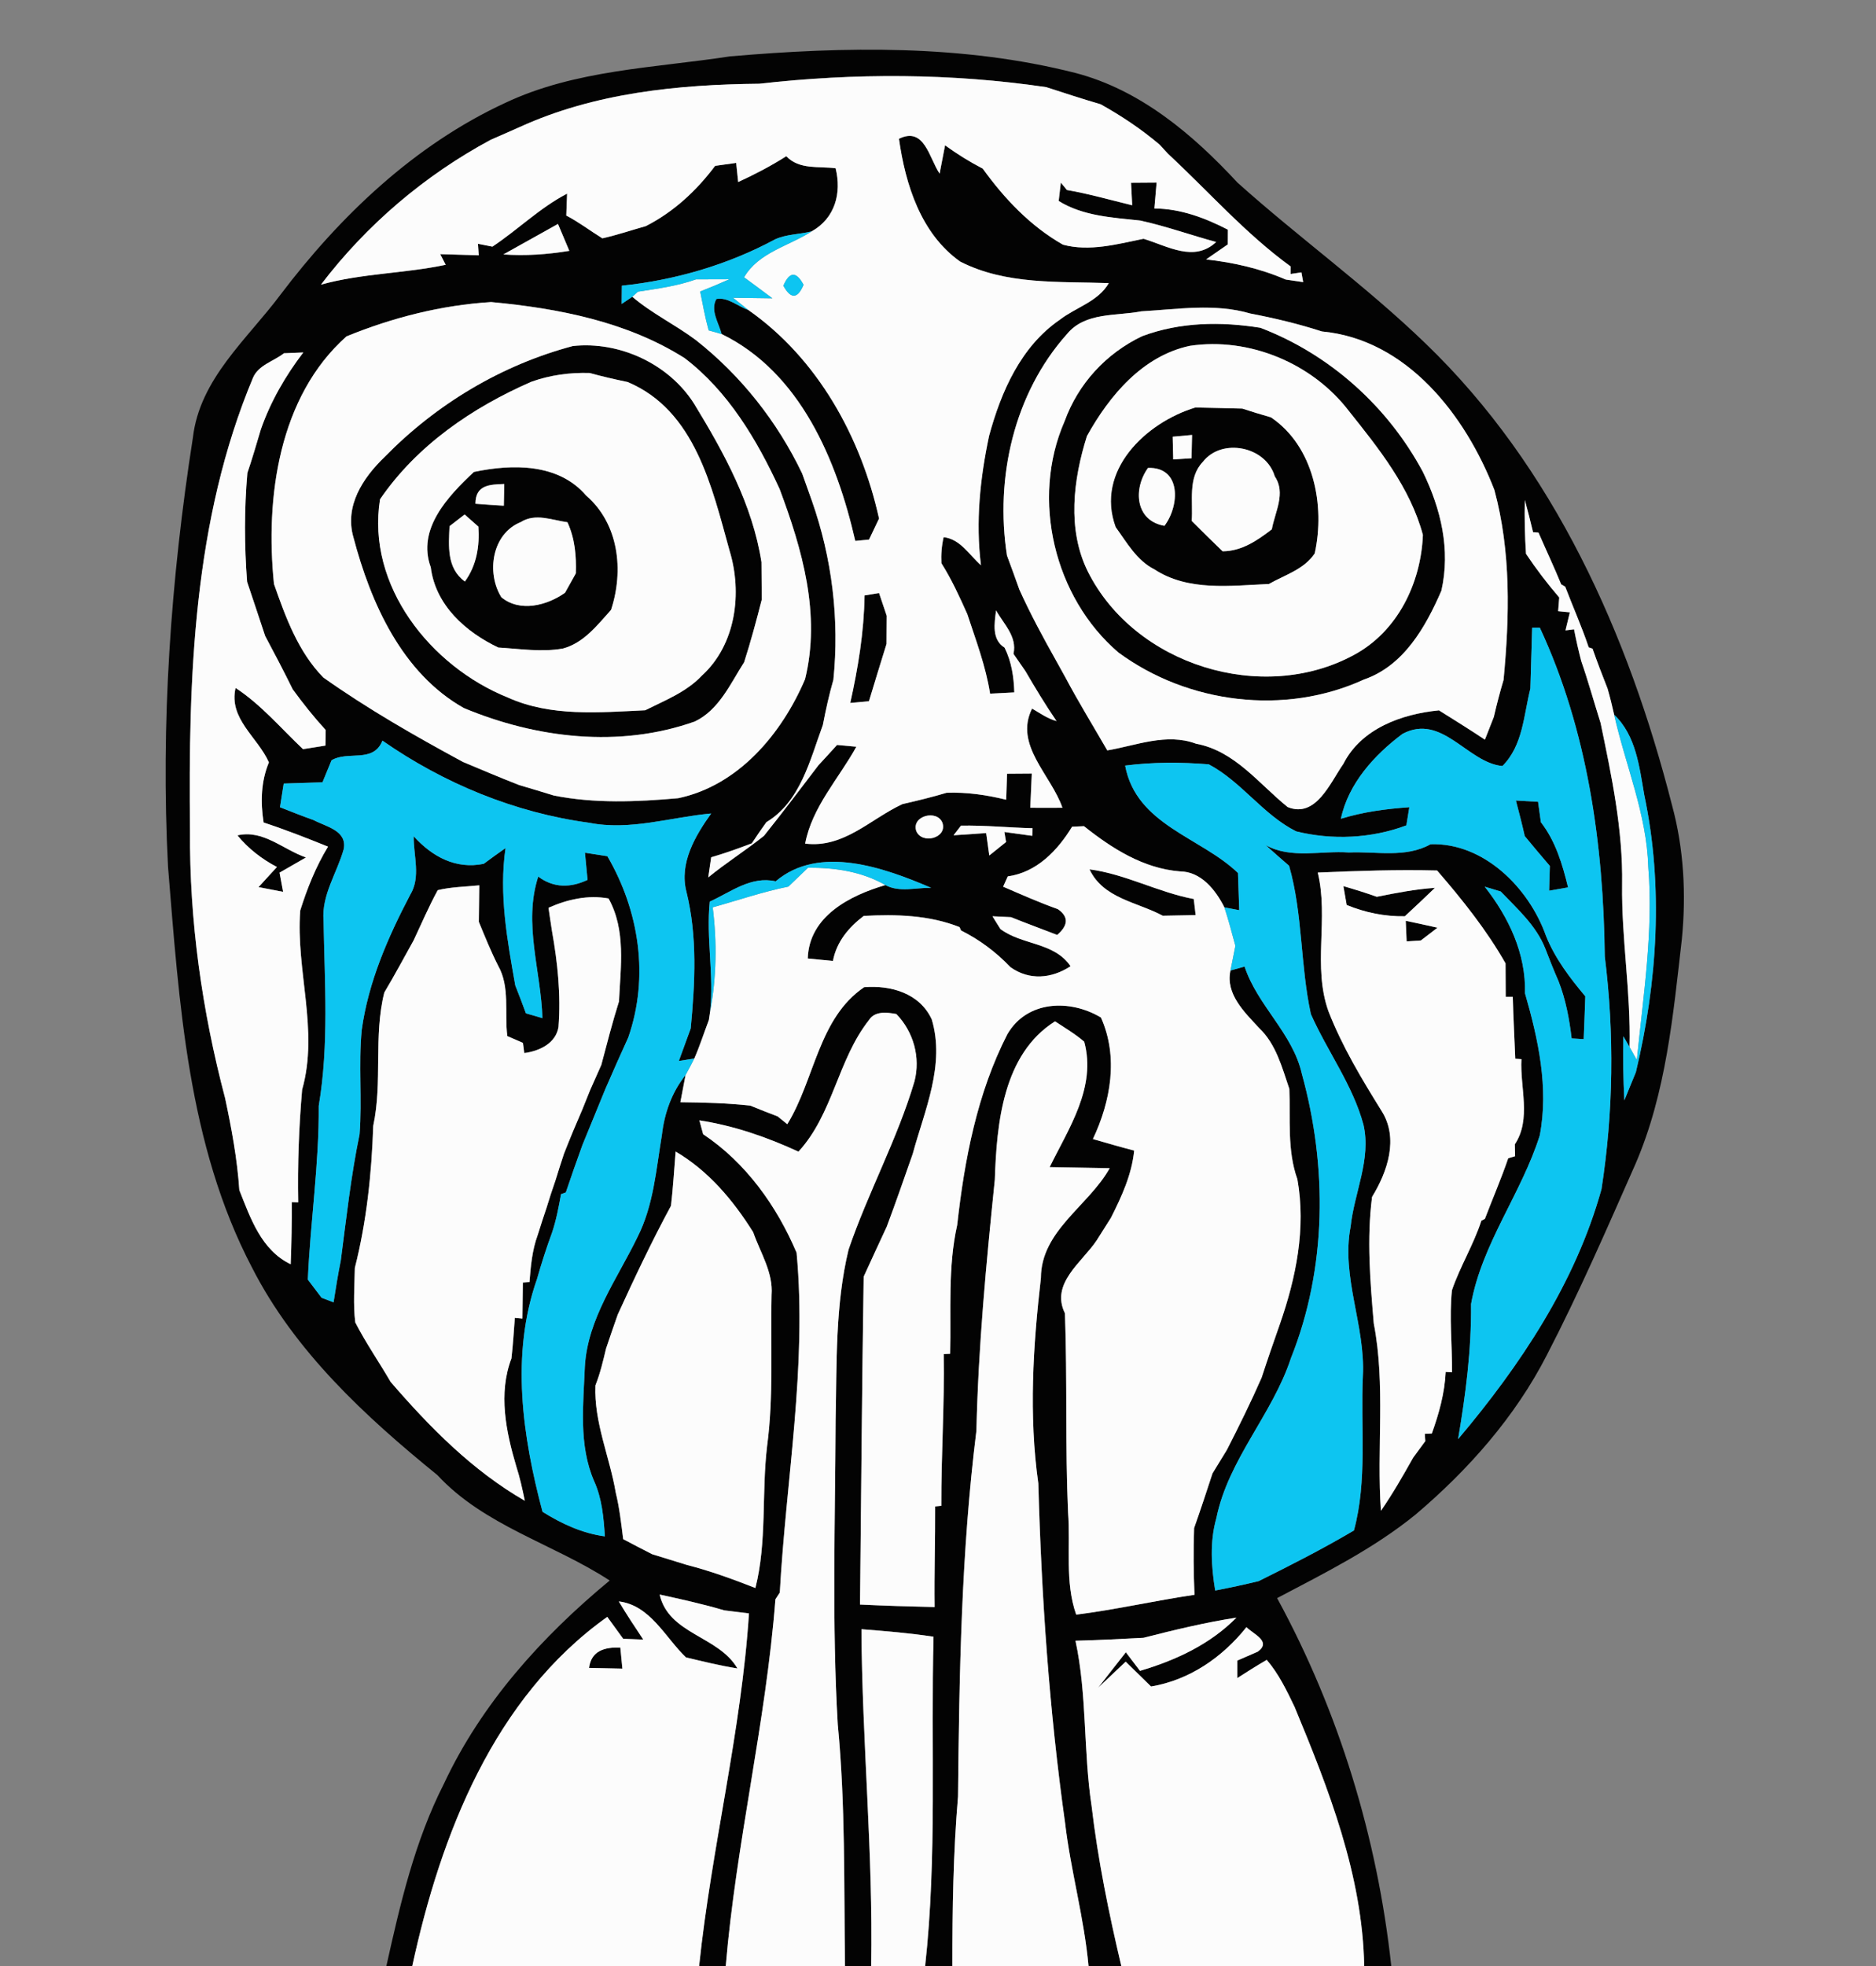 <?xml version="1.0" encoding="UTF-8" ?>
<!DOCTYPE svg PUBLIC "-//W3C//DTD SVG 1.1//EN" "http://www.w3.org/Graphics/SVG/1.1/DTD/svg11.dtd">
<svg width="210pt" height="220pt" viewBox="0 0 210 220" version="1.1" xmlns="http://www.w3.org/2000/svg">
<rect x="0" y="0" width="210" height="220" fill="#808080" stroke="none"/>
<g id="#030303fe">
<path fill="#030303" opacity="1.00" d=" M 81.71 6.31 C 94.56 5.20 107.78 4.96 120.37 8.16 C 127.64 10.05 133.53 15.04 138.52 20.43 C 145.40 26.60 152.94 32.02 159.59 38.45 C 173.94 52.26 182.30 71.03 187.16 90.08 C 188.49 94.95 188.76 100.05 188.27 105.07 C 187.29 113.59 186.51 122.30 183.07 130.26 C 179.90 137.44 176.77 144.65 173.16 151.62 C 169.61 158.55 164.37 164.47 158.46 169.48 C 153.75 173.31 148.29 176.02 142.96 178.83 C 149.88 191.53 154.18 205.63 155.74 220.00 L 152.71 220.00 C 152.52 209.86 148.75 200.24 144.91 190.99 C 144.03 189.16 143.14 187.30 141.80 185.74 C 140.68 186.39 139.59 187.08 138.50 187.78 C 138.50 187.29 138.50 186.31 138.50 185.82 C 139.08 185.57 140.22 185.07 140.80 184.82 C 142.37 183.67 140.32 182.88 139.53 182.08 C 136.84 185.45 133.16 188.00 128.85 188.72 C 128.14 188.03 126.72 186.64 126.01 185.94 C 124.99 186.91 123.96 187.88 122.93 188.85 C 123.96 187.52 125.00 186.21 126.03 184.89 C 126.43 185.41 127.22 186.45 127.61 186.97 C 131.60 185.79 135.44 184.02 138.41 181.01 C 134.90 181.56 131.45 182.39 128.01 183.27 C 125.47 183.41 122.93 183.53 120.39 183.60 C 121.70 189.68 121.26 195.94 122.19 202.07 C 122.90 208.11 124.12 214.08 125.52 220.00 L 121.85 220.00 C 121.36 214.59 119.85 209.33 119.22 203.94 C 117.45 191.37 116.58 178.68 116.23 166.00 C 115.15 158.35 115.64 150.64 116.52 143.00 C 116.53 137.71 121.86 134.94 124.22 130.72 C 121.98 130.67 119.74 130.65 117.50 130.60 C 119.64 126.24 122.75 121.68 121.37 116.57 C 120.36 115.70 119.21 115.02 118.10 114.29 C 112.26 117.97 111.57 125.75 111.36 132.01 C 110.40 141.35 109.51 150.70 109.30 160.09 C 107.60 173.68 107.38 187.36 107.24 201.04 C 106.70 207.35 106.61 213.67 106.61 220.00 L 103.56 220.00 C 104.91 207.77 104.19 195.43 104.50 183.15 C 101.82 182.74 99.12 182.52 96.43 182.31 C 96.50 194.89 97.75 207.41 97.52 220.00 L 94.59 220.00 C 94.46 210.99 94.65 201.95 93.78 192.97 C 93.12 181.63 93.49 170.28 93.54 158.94 C 93.68 152.56 93.48 146.07 94.99 139.83 C 97.16 133.46 100.44 127.50 102.36 121.03 C 103.07 118.34 102.26 115.46 100.34 113.47 C 99.31 113.28 97.92 113.10 97.27 114.15 C 93.77 118.58 93.26 124.65 89.38 128.87 C 85.84 127.24 82.15 125.96 78.29 125.37 C 78.40 125.76 78.60 126.54 78.71 126.92 C 83.48 130.09 86.96 134.96 89.17 140.18 C 90.35 152.86 87.99 165.55 87.29 178.21 L 86.80 178.96 C 85.74 192.73 82.40 206.23 81.24 220.00 L 78.26 220.00 C 79.64 206.79 82.98 193.81 83.84 180.54 C 83.15 180.46 81.77 180.28 81.08 180.20 C 78.69 179.49 76.26 178.96 73.84 178.43 C 74.86 182.89 80.43 183.05 82.55 186.70 C 80.60 186.39 78.69 185.92 76.78 185.46 C 74.45 183.21 72.78 179.62 69.27 179.20 C 70.13 180.65 71.07 182.06 72.01 183.47 C 71.45 183.45 70.33 183.41 69.76 183.38 C 69.17 182.57 68.58 181.75 67.98 180.93 C 55.28 189.97 49.34 205.30 46.15 220.00 L 43.25 220.00 C 44.80 213.04 46.43 206.01 49.69 199.61 C 53.89 190.63 60.66 183.13 68.25 176.86 C 61.93 172.74 54.22 170.74 48.96 165.06 C 40.89 158.51 33.00 151.23 28.21 141.84 C 21.01 128.09 20.06 112.19 18.81 97.01 C 17.98 80.97 19.11 64.84 21.59 48.99 C 22.35 42.39 27.66 37.98 31.40 32.97 C 38.08 24.15 46.40 16.22 56.52 11.53 C 64.39 7.80 73.25 7.61 81.71 6.31 M 58.19 14.21 C 57.10 14.69 56.01 15.18 54.92 15.65 C 47.53 19.62 41.01 25.18 35.93 31.85 C 40.51 30.58 45.27 30.61 49.89 29.63 L 49.28 28.44 C 50.72 28.48 52.15 28.53 53.59 28.57 L 53.50 27.28 C 53.90 27.36 54.71 27.52 55.12 27.60 C 57.97 25.71 60.43 23.25 63.48 21.67 C 63.46 22.29 63.42 23.51 63.39 24.12 C 64.81 24.86 66.07 25.83 67.43 26.67 C 69.08 26.30 70.67 25.76 72.30 25.30 C 75.40 23.72 77.97 21.34 80.05 18.56 C 80.83 18.45 81.62 18.34 82.41 18.23 L 82.63 20.37 C 84.49 19.52 86.30 18.57 88.02 17.48 C 89.47 19.02 91.67 18.58 93.54 18.83 C 94.23 21.63 93.47 24.42 90.86 25.89 C 89.51 26.23 88.03 26.20 86.75 26.79 C 81.46 29.64 75.55 31.35 69.61 31.97 C 69.60 32.48 69.60 33.50 69.59 34.01 C 69.89 33.81 70.48 33.41 70.78 33.21 C 72.97 35.08 75.59 36.33 77.89 38.05 C 82.95 42.03 87.03 47.20 89.80 53.00 C 90.17 54.02 90.53 55.04 90.89 56.06 C 93.14 62.47 93.98 69.31 93.29 76.07 C 92.81 77.73 92.44 79.43 92.11 81.13 C 90.67 85.03 89.61 89.71 85.79 92.00 C 85.23 92.78 84.68 93.57 84.16 94.37 C 82.66 94.94 81.15 95.48 79.61 95.93 C 79.52 96.49 79.36 97.62 79.28 98.18 C 81.29 96.54 83.49 95.15 85.52 93.53 C 87.60 90.93 89.60 88.28 91.62 85.63 C 92.32 84.88 93.01 84.12 93.70 83.36 C 94.24 83.41 95.32 83.51 95.86 83.56 C 93.90 87.12 90.90 90.30 90.13 94.40 C 94.46 94.94 97.43 91.64 101.02 89.98 C 102.68 89.60 104.33 89.20 105.97 88.71 C 108.22 88.63 110.44 88.95 112.63 89.49 C 112.66 88.76 112.71 87.31 112.73 86.58 C 113.42 86.57 114.81 86.56 115.50 86.56 C 115.44 87.83 115.38 89.11 115.33 90.39 C 116.52 90.40 117.72 90.40 118.93 90.39 C 117.67 86.72 113.49 83.37 115.53 79.29 C 116.41 79.80 117.27 80.42 118.27 80.69 C 117.02 78.87 115.89 76.99 114.78 75.09 C 114.45 74.61 113.78 73.65 113.45 73.17 C 113.88 71.22 112.35 69.84 111.50 68.30 C 111.32 69.74 110.99 71.56 112.45 72.47 C 113.23 74.03 113.49 75.74 113.54 77.48 C 112.64 77.52 111.73 77.57 110.83 77.62 C 110.35 74.55 109.24 71.65 108.28 68.72 C 107.41 66.77 106.52 64.83 105.38 63.02 C 105.33 62.04 105.41 61.07 105.63 60.11 C 107.52 60.33 108.50 62.11 109.81 63.25 C 109.20 58.39 109.71 53.53 110.72 48.77 C 112.06 43.84 114.27 38.78 118.62 35.79 C 120.43 34.38 122.91 33.77 124.12 31.68 C 118.53 31.48 112.62 31.90 107.48 29.27 C 103.08 26.15 101.35 20.64 100.63 15.53 C 103.48 14.12 104.00 17.67 105.18 19.43 C 105.33 18.64 105.64 17.05 105.79 16.26 C 107.13 17.23 108.54 18.11 110.01 18.87 C 112.44 22.24 115.35 25.31 118.99 27.38 C 121.94 28.18 125.09 27.32 128.01 26.72 C 130.71 27.54 133.67 29.39 136.14 27.08 C 133.30 26.31 130.52 25.31 127.65 24.68 C 124.53 24.34 121.25 24.19 118.51 22.49 C 118.57 21.98 118.69 20.95 118.75 20.43 C 118.92 20.64 119.26 21.05 119.43 21.26 C 121.90 21.69 124.30 22.38 126.74 22.97 C 126.71 22.34 126.64 21.08 126.61 20.45 C 127.56 20.45 128.51 20.44 129.47 20.43 C 129.41 21.16 129.28 22.60 129.22 23.33 C 132.14 23.35 134.89 24.38 137.45 25.70 C 137.45 26.11 137.45 26.94 137.44 27.35 C 136.63 27.91 135.82 28.46 135.01 29.03 C 138.07 29.37 141.08 30.05 143.92 31.28 C 144.41 31.35 145.39 31.50 145.88 31.57 C 145.83 31.30 145.73 30.75 145.68 30.48 L 144.47 30.66 L 144.48 29.82 C 139.44 26.16 135.31 21.45 130.76 17.22 C 130.52 16.96 130.04 16.44 129.80 16.18 C 127.76 14.45 125.54 12.97 123.21 11.67 C 121.17 11.07 119.13 10.41 117.11 9.75 C 106.49 8.19 95.66 8.16 85.00 9.37 C 75.89 9.46 66.57 10.39 58.19 14.21 M 56.35 28.47 C 58.82 28.65 61.29 28.47 63.73 28.07 C 63.42 27.32 62.78 25.81 62.46 25.06 C 60.42 26.19 58.39 27.34 56.35 28.47 M 38.79 37.64 C 31.19 44.39 29.68 55.73 30.67 65.35 C 31.97 69.07 33.38 72.94 36.19 75.81 C 41.16 79.33 46.46 82.36 51.82 85.26 C 53.92 86.14 56.01 87.03 58.12 87.85 C 59.41 88.24 60.71 88.61 62.00 89.02 C 66.57 89.93 71.29 89.73 75.91 89.32 C 82.66 87.91 87.52 82.10 90.12 76.00 C 91.90 68.74 89.81 61.50 87.27 54.72 C 84.74 49.23 81.51 43.78 76.63 40.07 C 70.18 35.99 62.47 34.50 54.98 33.80 C 49.40 34.15 43.96 35.53 38.79 37.64 M 127.75 34.84 C 124.93 35.39 121.48 34.90 119.44 37.38 C 113.51 44.01 111.37 53.46 112.72 62.16 C 113.20 63.42 113.65 64.71 114.11 65.98 C 115.33 68.68 116.74 71.29 118.19 73.87 C 118.46 74.35 118.99 75.32 119.26 75.80 C 120.73 78.57 122.38 81.25 123.95 83.97 C 127.21 83.42 130.58 81.99 133.88 83.22 C 138.22 84.02 140.91 87.71 144.14 90.31 C 147.31 91.60 148.91 87.57 150.37 85.49 C 152.38 81.52 156.90 79.90 161.08 79.49 C 162.80 80.57 164.53 81.64 166.22 82.77 C 166.47 82.13 166.97 80.87 167.22 80.23 C 167.54 78.84 167.90 77.45 168.31 76.08 C 168.98 69.00 169.16 61.75 167.28 54.82 C 164.06 46.50 157.50 37.97 147.97 37.09 C 145.35 36.24 142.66 35.60 139.95 35.08 C 135.99 33.92 131.79 34.61 127.75 34.84 M 31.78 39.53 C 30.65 40.43 28.95 40.83 28.33 42.25 C 21.63 58.22 21.08 75.84 21.27 92.91 C 21.19 103.03 22.62 113.12 25.20 122.89 C 25.92 126.28 26.56 129.70 26.79 133.17 C 28.04 136.32 29.25 139.89 32.54 141.47 C 32.63 139.15 32.68 136.84 32.66 134.52 L 33.38 134.54 C 33.30 130.33 33.46 126.12 33.82 121.94 C 35.71 115.26 33.09 108.59 33.61 101.88 C 34.39 99.40 35.36 96.97 36.72 94.74 C 34.34 93.78 31.95 92.84 29.51 92.04 C 29.15 89.76 29.21 87.46 30.10 85.31 C 28.85 82.48 25.57 80.44 26.37 76.98 C 29.23 78.85 31.45 81.50 33.92 83.83 C 34.55 83.73 35.81 83.53 36.43 83.43 C 36.44 82.99 36.45 82.12 36.46 81.69 C 35.14 80.25 33.92 78.72 32.77 77.14 C 31.78 75.13 30.74 73.14 29.68 71.16 C 29.00 69.14 28.35 67.12 27.66 65.10 C 27.35 61.05 27.34 56.98 27.69 52.93 C 28.24 51.32 28.71 49.68 29.20 48.05 C 30.29 44.93 31.95 42.06 33.95 39.44 C 33.41 39.46 32.33 39.51 31.78 39.53 M 170.69 55.95 C 170.64 57.95 170.69 59.96 170.82 61.97 C 171.96 63.67 173.20 65.30 174.54 66.86 C 174.51 67.24 174.45 68.01 174.42 68.39 L 175.73 68.52 C 175.60 69.03 175.36 70.03 175.24 70.54 L 176.20 70.42 C 176.43 71.62 176.70 72.81 177.01 73.99 C 177.80 76.27 178.44 78.59 179.17 80.90 C 180.41 86.85 181.68 92.86 181.58 98.98 C 181.50 105.06 182.57 111.07 182.41 117.16 L 181.72 115.96 C 181.67 118.35 181.71 120.74 181.83 123.13 C 182.26 122.08 182.68 121.03 183.12 119.98 C 185.54 109.88 186.22 99.18 184.06 88.96 C 183.51 85.82 183.14 82.30 180.69 79.98 C 180.47 79.00 180.23 78.02 179.95 77.05 C 179.36 75.57 178.80 74.09 178.27 72.59 L 177.84 72.44 C 177.07 70.14 176.08 67.92 175.21 65.65 L 174.76 65.39 C 173.96 63.44 173.06 61.53 172.22 59.60 L 171.61 59.55 C 171.32 58.34 171.02 57.14 170.69 55.95 M 171.51 70.24 C 171.45 72.51 171.38 74.78 171.31 77.05 C 170.56 80.03 170.49 83.41 168.18 85.72 C 164.26 85.36 161.44 79.77 157.00 82.12 C 153.86 84.46 150.93 87.68 150.10 91.62 C 152.58 90.85 155.17 90.51 157.76 90.33 C 157.68 90.84 157.51 91.85 157.43 92.36 C 153.52 93.83 149.12 94.03 145.09 93.03 C 141.38 91.17 138.99 87.48 135.31 85.53 C 132.19 85.28 129.06 85.27 125.95 85.67 C 127.19 92.33 134.43 93.68 138.58 97.69 C 138.61 98.73 138.69 100.81 138.72 101.85 L 137.06 101.54 C 136.09 99.60 134.45 97.52 132.08 97.51 C 127.98 97.18 124.47 94.94 121.34 92.45 C 121.00 92.46 120.34 92.49 120.01 92.51 C 118.38 95.18 116.05 97.62 112.81 98.07 C 112.68 98.36 112.42 98.93 112.29 99.22 C 114.31 100.09 116.33 100.99 118.41 101.73 C 119.73 102.63 119.50 103.63 118.34 104.62 C 116.62 103.95 114.88 103.32 113.17 102.63 C 112.65 102.60 111.62 102.56 111.10 102.53 C 111.32 102.89 111.76 103.61 111.99 103.96 C 114.44 105.79 117.98 105.40 119.84 108.12 C 117.72 109.51 115.22 109.74 113.10 108.22 C 111.51 106.54 109.64 105.15 107.58 104.12 L 107.41 103.74 C 103.99 102.39 100.32 102.30 96.69 102.49 C 95.01 103.76 93.64 105.39 93.24 107.53 C 92.30 107.43 91.36 107.34 90.42 107.25 C 90.57 102.52 95.15 100.20 99.11 99.04 C 100.68 99.89 102.55 99.31 104.24 99.35 C 99.01 97.11 91.72 94.47 86.83 98.62 C 84.05 98.00 81.82 99.82 79.45 100.89 C 79.03 104.99 79.94 109.10 79.49 113.21 L 79.35 114.14 C 78.80 115.58 78.34 117.04 77.72 118.45 L 75.99 118.72 C 76.32 117.81 76.99 115.99 77.32 115.08 C 77.80 109.99 78.08 104.80 76.84 99.79 C 76.01 96.59 77.82 93.53 79.61 91.03 C 75.07 91.44 70.54 92.98 65.96 92.07 C 57.63 90.95 49.69 87.67 42.81 82.88 C 41.79 85.45 38.93 83.97 37.11 85.08 C 36.86 85.70 36.35 86.93 36.10 87.54 C 34.65 87.59 33.20 87.64 31.76 87.68 C 31.62 88.56 31.48 89.44 31.34 90.33 C 32.59 90.82 33.84 91.32 35.11 91.77 C 36.50 92.51 38.87 92.93 38.48 95.01 C 37.73 97.70 35.98 100.13 36.22 103.03 C 36.34 109.94 36.84 116.89 35.68 123.75 C 35.73 130.26 34.74 136.70 34.46 143.19 C 34.85 143.70 35.62 144.71 36.00 145.22 C 36.34 145.35 37.00 145.60 37.34 145.73 C 37.58 144.16 37.84 142.59 38.15 141.04 C 38.77 136.33 39.28 131.59 40.25 126.93 C 40.55 123.04 40.12 119.14 40.49 115.26 C 41.23 109.89 43.42 104.89 45.91 100.14 C 47.14 98.15 46.27 95.73 46.31 93.58 C 48.38 95.86 51.01 97.30 54.15 96.66 C 54.96 96.06 55.77 95.47 56.59 94.90 C 55.84 100.07 56.78 105.18 57.68 110.27 C 58.09 111.30 58.49 112.35 58.87 113.39 C 59.34 113.53 60.26 113.80 60.72 113.93 C 60.56 108.64 58.55 103.32 60.25 98.09 C 61.99 99.39 63.88 99.35 65.77 98.46 C 65.69 97.70 65.55 96.18 65.48 95.42 C 66.32 95.55 67.15 95.68 67.99 95.81 C 71.56 101.94 72.69 109.30 70.33 116.09 C 69.45 118.01 68.60 119.94 67.76 121.87 C 66.92 123.96 66.04 126.03 65.20 128.12 C 64.56 129.88 63.94 131.65 63.34 133.43 L 62.80 133.63 C 62.54 135.07 62.27 136.52 61.80 137.92 C 61.17 139.62 60.62 141.35 60.12 143.10 C 57.14 151.57 58.48 160.70 60.73 169.17 C 62.87 170.51 65.18 171.58 67.71 171.92 C 67.57 169.82 67.39 167.69 66.51 165.75 C 64.75 161.71 65.30 157.17 65.47 152.89 C 65.79 147.53 69.10 143.10 71.36 138.43 C 73.16 134.89 73.45 130.87 74.09 127.02 C 74.37 124.57 75.19 122.24 76.74 120.30 C 76.60 121.06 76.31 122.58 76.16 123.34 C 78.77 123.37 81.39 123.43 83.99 123.72 C 85.00 124.13 86.02 124.54 87.04 124.92 C 87.32 125.14 87.86 125.58 88.13 125.80 C 91.20 120.82 91.61 113.94 96.73 110.47 C 99.72 110.23 102.94 111.13 104.30 114.07 C 105.83 119.16 103.49 124.26 102.17 129.12 C 101.22 131.84 100.27 134.57 99.26 137.27 C 98.38 139.13 97.54 141.00 96.68 142.86 C 96.49 155.09 96.40 167.32 96.27 179.55 C 99.05 179.68 101.83 179.77 104.62 179.83 C 104.57 176.08 104.70 172.32 104.68 168.57 L 105.37 168.50 C 105.35 162.83 105.74 157.18 105.64 151.52 L 106.36 151.49 C 106.48 146.69 106.09 141.79 107.15 137.07 C 107.96 129.77 109.39 122.30 112.77 115.72 C 114.97 111.94 119.78 111.79 123.24 113.86 C 125.22 118.27 124.34 123.23 122.34 127.46 C 123.87 127.90 125.41 128.35 126.96 128.75 C 126.69 131.44 125.56 133.89 124.36 136.27 C 123.82 137.11 123.29 137.95 122.76 138.80 C 121.12 141.26 117.56 143.61 119.21 146.96 C 119.48 154.38 119.23 161.80 119.56 169.22 C 119.85 173.03 119.18 177.02 120.47 180.68 C 124.91 180.12 129.28 179.11 133.71 178.46 C 133.61 175.97 133.58 173.48 133.67 170.99 C 134.39 168.96 135.06 166.91 135.73 164.87 C 136.27 163.99 136.80 163.12 137.34 162.24 C 138.70 159.58 140.03 156.89 141.23 154.15 C 141.88 152.15 142.57 150.16 143.27 148.17 C 145.08 142.97 146.21 137.46 145.23 131.96 C 144.07 128.72 144.46 125.22 144.33 121.85 C 143.51 119.45 142.85 116.84 140.94 115.03 C 139.33 113.28 137.16 111.24 137.74 108.60 L 139.32 108.16 C 140.77 112.55 144.70 115.61 145.73 120.16 C 148.60 130.54 148.54 141.89 144.51 151.97 C 142.44 158.28 137.50 163.29 136.16 169.88 C 135.41 172.52 135.59 175.30 136.03 177.98 C 137.66 177.67 139.28 177.32 140.89 176.93 C 144.50 175.14 148.09 173.31 151.56 171.26 C 153.08 165.64 152.29 159.74 152.56 153.99 C 152.86 148.34 150.10 142.90 151.19 137.25 C 151.59 133.45 153.51 129.74 152.63 125.87 C 151.43 121.41 148.59 117.66 146.74 113.48 C 145.54 108.00 145.85 102.30 144.30 96.88 C 143.41 96.12 142.54 95.34 141.68 94.57 C 144.54 96.15 147.89 95.16 150.99 95.39 C 154.04 95.25 157.33 96.04 160.14 94.47 C 166.10 94.27 171.17 99.37 173.06 104.73 C 174.07 107.25 175.73 109.43 177.46 111.49 C 177.41 113.09 177.34 114.68 177.28 116.28 C 176.94 116.26 176.26 116.22 175.93 116.20 C 175.67 114.02 175.27 111.85 174.46 109.79 C 173.93 108.58 173.44 107.35 172.97 106.12 C 171.95 103.56 169.85 101.70 167.99 99.76 C 167.54 99.63 166.65 99.36 166.20 99.22 C 168.88 102.63 170.83 106.71 170.71 111.15 C 172.19 116.29 173.39 121.71 172.36 127.06 C 170.32 133.54 165.88 139.16 164.67 145.93 C 164.72 151.01 164.07 156.04 163.22 161.04 C 170.17 152.81 176.36 143.55 179.27 133.07 C 180.61 124.44 180.72 115.69 179.64 107.03 C 179.49 94.47 177.71 81.72 172.37 70.24 C 172.16 70.24 171.73 70.24 171.51 70.24 M 102.56 92.97 C 103.16 94.52 106.06 93.81 105.50 92.08 C 104.91 90.55 102.03 91.28 102.56 92.97 M 107.57 92.39 C 107.36 92.66 106.94 93.20 106.74 93.47 C 107.65 93.41 109.47 93.29 110.39 93.22 C 110.48 93.85 110.65 95.11 110.74 95.73 C 111.37 95.22 111.99 94.72 112.62 94.22 L 112.43 93.10 C 113.21 93.21 114.77 93.42 115.55 93.53 C 115.56 93.32 115.58 92.89 115.59 92.68 C 112.91 92.61 110.24 92.34 107.57 92.39 M 147.51 97.64 C 148.76 102.82 146.90 108.10 148.71 113.17 C 150.25 117.12 152.44 120.75 154.67 124.34 C 156.59 127.39 155.32 131.11 153.59 133.93 C 152.98 138.64 153.38 143.39 153.78 148.09 C 155.12 154.99 154.09 162.09 154.58 169.06 C 155.90 167.15 157.05 165.14 158.19 163.11 C 158.53 162.65 159.21 161.73 159.55 161.26 L 159.49 160.45 L 160.28 160.41 C 161.08 158.18 161.72 155.90 161.83 153.52 L 162.54 153.56 C 162.56 150.50 162.22 147.43 162.53 144.38 C 163.44 141.72 164.95 139.29 165.82 136.61 L 166.22 136.39 C 167.08 134.13 168.05 131.90 168.83 129.61 L 169.60 129.38 C 169.60 129.05 169.58 128.39 169.57 128.05 C 171.45 125.22 170.13 121.67 170.31 118.52 L 169.62 118.47 C 169.53 116.16 169.40 113.85 169.34 111.54 L 168.55 111.54 C 168.54 110.29 168.54 109.05 168.53 107.80 C 166.39 104.04 163.69 100.67 160.87 97.41 C 156.41 97.30 151.96 97.45 147.51 97.64 M 49.00 99.61 C 48.01 101.43 47.19 103.33 46.31 105.21 C 45.22 107.16 44.17 109.14 43.02 111.06 C 41.79 115.94 42.84 121.05 41.78 125.98 C 41.60 131.34 41.04 136.68 39.72 141.89 C 39.69 143.92 39.52 145.96 39.77 147.98 C 40.95 150.28 42.43 152.40 43.73 154.64 C 48.12 159.72 52.87 164.55 58.75 167.94 C 58.48 166.64 58.20 165.34 57.79 164.08 C 56.64 160.20 55.76 155.93 57.25 152.01 C 57.42 150.50 57.52 148.98 57.63 147.47 L 58.48 147.55 C 58.50 146.21 58.52 144.86 58.53 143.52 L 59.27 143.46 C 59.41 141.68 59.57 139.88 60.19 138.20 C 60.52 137.16 60.85 136.12 61.20 135.09 C 61.50 134.09 61.83 133.10 62.17 132.12 C 62.48 131.11 62.80 130.11 63.13 129.11 C 63.79 127.43 64.48 125.77 65.20 124.12 C 65.42 123.58 65.84 122.51 66.06 121.98 C 66.47 121.04 66.89 120.10 67.31 119.17 C 67.94 116.79 68.55 114.41 69.29 112.06 C 69.47 108.19 70.09 104.09 68.12 100.54 C 65.80 100.12 63.52 100.64 61.40 101.58 C 61.49 102.24 61.69 103.54 61.79 104.19 C 62.42 107.71 62.80 111.33 62.52 114.91 C 62.23 116.76 60.36 117.62 58.69 117.84 L 58.54 116.70 C 58.10 116.51 57.22 116.13 56.79 115.94 C 56.45 113.32 57.12 110.46 55.76 108.06 C 54.95 106.46 54.28 104.80 53.60 103.15 C 53.61 101.79 53.63 100.43 53.65 99.07 C 52.10 99.23 50.52 99.24 49.00 99.61 M 75.63 128.86 C 75.46 130.88 75.35 132.92 75.11 134.93 C 72.96 138.91 71.03 142.99 69.15 147.10 C 68.70 148.36 68.27 149.64 67.84 150.91 C 67.51 152.30 67.18 153.70 66.65 155.03 C 66.48 159.16 68.25 163.02 68.93 167.04 C 69.35 168.75 69.54 170.49 69.76 172.23 C 70.84 172.80 71.92 173.37 73.01 173.92 C 74.29 174.32 75.58 174.70 76.87 175.11 C 79.49 175.78 82.04 176.71 84.56 177.70 C 85.87 172.51 85.24 167.10 85.87 161.82 C 86.62 156.22 86.23 150.55 86.37 144.92 C 86.57 142.38 85.11 140.18 84.31 137.88 C 82.07 134.31 79.31 131.02 75.63 128.86 Z" />
<path fill="#030303" opacity="1.00" d=" M 80.19 33.46 C 81.45 33.21 82.61 34.29 83.77 34.69 C 91.54 40.13 96.38 48.90 98.40 58.03 C 98.03 58.81 97.65 59.59 97.28 60.38 C 96.90 60.42 96.13 60.49 95.74 60.53 C 93.67 51.49 89.59 41.68 80.78 37.38 C 80.46 36.14 79.48 34.74 80.19 33.46 Z" />
<path fill="#030303" opacity="1.00" d=" M 127.85 37.62 C 132.09 36.03 136.67 35.97 141.09 36.68 C 148.86 39.65 155.36 45.49 159.28 52.81 C 161.30 56.96 162.39 61.50 161.35 66.10 C 159.58 70.17 157.14 74.50 152.68 76.04 C 143.83 80.10 132.98 78.75 125.19 73.01 C 118.00 66.86 115.36 55.84 119.17 47.14 C 120.70 42.92 123.82 39.54 127.85 37.62 M 121.67 48.80 C 120.14 53.65 119.43 59.25 121.78 63.97 C 127.03 74.42 141.28 78.85 151.54 73.30 C 156.43 70.68 159.06 65.28 159.28 59.86 C 157.86 54.57 154.35 50.20 151.00 46.00 C 146.92 40.66 139.85 37.70 133.19 38.70 C 127.89 39.83 124.18 44.28 121.67 48.80 Z" />
<path fill="#030303" opacity="1.00" d=" M 43.05 51.14 C 48.82 45.23 56.14 40.84 64.13 38.72 C 69.35 38.16 74.88 40.72 77.70 45.18 C 81.06 50.68 84.23 56.46 85.24 62.91 C 85.25 64.31 85.26 65.70 85.27 67.10 C 84.67 69.45 84.04 71.79 83.30 74.10 C 81.76 76.50 80.49 79.45 77.77 80.74 C 69.33 83.73 60.05 82.62 51.92 79.23 C 45.00 75.33 41.50 67.48 39.56 60.12 C 38.55 56.61 40.63 53.46 43.05 51.14 M 59.48 42.72 C 52.86 45.61 46.68 49.83 42.54 55.87 C 40.99 65.55 48.22 74.58 56.84 78.05 C 61.67 80.23 67.08 79.72 72.22 79.48 C 74.44 78.37 76.84 77.44 78.57 75.60 C 82.38 72.13 83.12 66.35 81.66 61.60 C 79.69 54.51 77.80 45.92 70.26 42.75 C 68.83 42.45 67.41 42.13 66.01 41.74 C 63.79 41.67 61.58 41.97 59.48 42.72 Z" />
<path fill="#030303" opacity="1.00" d=" M 124.89 58.99 C 122.57 52.69 128.24 47.29 133.81 45.60 C 135.56 45.64 137.31 45.67 139.06 45.72 C 140.12 46.07 141.19 46.39 142.27 46.70 C 147.08 49.95 148.35 56.57 147.17 61.93 C 145.98 63.72 143.81 64.34 142.04 65.35 C 137.75 65.53 133.02 66.20 129.22 63.71 C 127.24 62.71 126.14 60.71 124.89 58.99 M 131.27 48.87 C 131.29 49.51 131.32 50.77 131.33 51.41 C 131.85 51.37 132.87 51.31 133.38 51.28 C 133.40 50.41 133.42 49.54 133.44 48.67 C 132.72 48.74 131.99 48.81 131.27 48.87 M 134.65 51.68 C 132.94 53.46 133.57 56.08 133.40 58.29 C 134.54 59.44 135.70 60.57 136.86 61.69 C 139.00 61.68 140.74 60.48 142.37 59.23 C 142.72 57.28 143.97 55.18 142.70 53.31 C 141.72 49.95 136.78 48.95 134.65 51.68 M 128.51 52.36 C 126.83 54.69 127.06 58.27 130.35 58.84 C 132.07 56.56 132.24 52.24 128.51 52.36 Z" />
<path fill="#030303" opacity="1.00" d=" M 48.22 63.48 C 46.64 59.19 50.17 55.51 53.05 52.81 C 57.33 51.91 62.50 51.82 65.60 55.44 C 69.28 58.61 69.85 63.84 68.40 68.25 C 66.87 69.95 65.34 71.95 63.02 72.57 C 60.62 73.00 58.18 72.60 55.78 72.46 C 52.12 70.72 48.75 67.72 48.22 63.48 M 53.22 56.37 C 54.28 56.45 55.34 56.53 56.40 56.59 C 56.41 55.98 56.44 54.77 56.45 54.16 C 54.90 54.22 53.22 54.21 53.22 56.37 M 50.32 58.88 C 50.23 61.06 49.97 63.57 52.04 65.07 C 53.36 63.26 53.70 61.10 53.55 58.93 C 53.16 58.59 52.39 57.91 52.01 57.57 C 51.59 57.90 50.74 58.55 50.32 58.88 M 58.30 58.42 C 55.06 59.72 54.42 64.09 56.12 66.83 C 58.19 68.55 61.24 67.76 63.25 66.33 C 63.55 65.79 64.16 64.70 64.46 64.16 C 64.53 62.19 64.35 60.24 63.52 58.44 C 61.78 58.20 59.94 57.39 58.30 58.42 Z" />
<path fill="#030303" opacity="1.00" d=" M 96.78 66.63 C 97.19 66.57 98.00 66.43 98.40 66.36 C 98.61 67.00 99.05 68.27 99.26 68.91 C 99.26 69.69 99.24 71.26 99.24 72.05 C 98.57 74.19 97.92 76.33 97.27 78.47 C 96.74 78.52 95.70 78.61 95.18 78.66 C 96.06 74.70 96.72 70.70 96.78 66.63 Z" />
<path fill="#030303" opacity="1.00" d=" M 169.69 89.58 C 170.51 89.63 171.34 89.67 172.17 89.72 C 172.25 90.29 172.41 91.43 172.49 92.01 C 174.14 94.14 174.90 96.72 175.53 99.30 C 175.00 99.39 173.94 99.57 173.41 99.67 C 173.43 98.97 173.47 97.59 173.49 96.90 C 172.54 95.79 171.60 94.68 170.68 93.56 C 170.38 92.22 170.04 90.90 169.69 89.58 Z" />
<path fill="#030303" opacity="1.00" d=" M 26.58 93.48 C 29.44 92.80 31.71 95.08 34.25 95.95 C 33.27 96.52 32.28 97.08 31.29 97.65 C 31.39 98.19 31.59 99.26 31.69 99.80 C 31.00 99.66 29.63 99.40 28.94 99.27 C 29.45 98.70 30.49 97.58 31.00 97.02 C 29.31 96.13 27.79 94.96 26.58 93.48 Z" />
<path fill="#030303" opacity="1.00" d=" M 121.96 97.28 C 125.99 97.81 129.63 99.85 133.63 100.60 C 133.68 101.05 133.79 101.95 133.84 102.40 C 132.61 102.42 131.38 102.45 130.16 102.47 C 127.29 100.93 123.50 100.55 121.96 97.28 Z" />
<path fill="#030303" opacity="1.00" d=" M 150.38 99.16 C 151.63 99.52 152.88 99.91 154.12 100.35 C 156.28 99.92 158.43 99.50 160.63 99.35 C 159.52 100.42 158.39 101.48 157.26 102.53 C 155.01 102.57 152.83 102.12 150.75 101.27 C 150.66 100.74 150.47 99.69 150.38 99.16 Z" />
<path fill="#030303" opacity="1.00" d=" M 157.36 103.04 C 158.54 103.29 159.73 103.54 160.91 103.81 C 160.44 104.17 159.51 104.88 159.05 105.24 C 158.65 105.27 157.86 105.32 157.46 105.34 C 157.44 104.77 157.39 103.62 157.36 103.04 Z" />
<path fill="#030303" opacity="1.00" d=" M 65.94 186.64 C 66.19 184.70 67.69 184.31 69.44 184.36 C 69.50 184.95 69.61 186.13 69.67 186.72 C 68.43 186.70 67.18 186.67 65.94 186.64 Z" />
</g>
<g id="#fcfcfcff">
<path fill="#fcfcfc" opacity="1.00" d=" M 58.19 14.21 C 66.57 10.39 75.89 9.46 85.00 9.37 C 95.66 8.16 106.49 8.19 117.11 9.75 C 119.13 10.41 121.17 11.07 123.21 11.67 C 125.54 12.97 127.76 14.45 129.80 16.18 C 130.04 16.44 130.52 16.96 130.76 17.22 C 135.31 21.45 139.44 26.16 144.48 29.82 L 144.47 30.66 L 145.68 30.48 C 145.73 30.75 145.83 31.30 145.88 31.57 C 145.39 31.50 144.41 31.35 143.92 31.28 C 141.08 30.05 138.07 29.37 135.01 29.03 C 135.82 28.46 136.63 27.91 137.44 27.35 C 137.45 26.94 137.45 26.11 137.45 25.70 C 134.89 24.38 132.14 23.35 129.22 23.33 C 129.28 22.60 129.41 21.16 129.47 20.43 C 128.51 20.44 127.56 20.45 126.61 20.45 C 126.64 21.08 126.71 22.34 126.74 22.97 C 124.30 22.38 121.90 21.69 119.43 21.26 C 119.26 21.05 118.92 20.64 118.75 20.43 C 118.69 20.95 118.57 21.98 118.51 22.49 C 121.25 24.19 124.53 24.34 127.65 24.68 C 130.52 25.31 133.30 26.31 136.14 27.08 C 133.67 29.39 130.71 27.54 128.01 26.72 C 125.09 27.32 121.94 28.18 118.99 27.38 C 115.35 25.31 112.44 22.24 110.01 18.87 C 108.54 18.11 107.13 17.23 105.79 16.26 C 105.64 17.05 105.33 18.64 105.18 19.43 C 104.00 17.67 103.48 14.12 100.63 15.53 C 101.35 20.64 103.08 26.15 107.48 29.27 C 112.62 31.90 118.53 31.48 124.12 31.68 C 122.91 33.77 120.43 34.38 118.62 35.79 C 114.27 38.78 112.06 43.84 110.72 48.77 C 109.71 53.53 109.20 58.39 109.81 63.25 C 108.50 62.11 107.52 60.33 105.63 60.11 C 105.41 61.07 105.33 62.04 105.38 63.02 C 106.52 64.83 107.41 66.77 108.28 68.72 C 109.24 71.65 110.35 74.55 110.83 77.62 C 111.73 77.57 112.64 77.52 113.54 77.48 C 113.49 75.74 113.23 74.03 112.45 72.47 C 110.99 71.56 111.32 69.74 111.50 68.30 C 112.35 69.84 113.88 71.22 113.45 73.17 C 113.78 73.65 114.45 74.61 114.78 75.09 C 115.89 76.99 117.02 78.87 118.27 80.69 C 117.27 80.42 116.41 79.80 115.53 79.29 C 113.49 83.37 117.67 86.72 118.93 90.39 C 117.72 90.40 116.52 90.40 115.33 90.39 C 115.38 89.11 115.44 87.83 115.50 86.56 C 114.81 86.56 113.42 86.57 112.73 86.58 C 112.71 87.31 112.66 88.76 112.63 89.49 C 110.44 88.95 108.22 88.63 105.97 88.71 C 104.33 89.20 102.68 89.60 101.02 89.98 C 97.43 91.64 94.46 94.94 90.13 94.40 C 90.90 90.30 93.90 87.12 95.86 83.56 C 95.32 83.51 94.24 83.41 93.70 83.36 C 93.01 84.12 92.32 84.88 91.62 85.63 C 89.60 88.28 87.60 90.93 85.52 93.53 C 83.49 95.15 81.29 96.54 79.28 98.18 C 79.36 97.62 79.52 96.49 79.61 95.93 C 81.15 95.48 82.66 94.94 84.16 94.37 C 84.68 93.57 85.23 92.78 85.79 92.00 C 89.61 89.71 90.67 85.03 92.11 81.13 C 92.44 79.43 92.81 77.73 93.29 76.07 C 93.98 69.31 93.14 62.47 90.89 56.06 C 90.53 55.04 90.17 54.02 89.80 53.00 C 87.03 47.20 82.95 42.03 77.89 38.05 C 75.59 36.33 72.97 35.08 70.78 33.21 L 71.41 32.64 C 73.60 32.30 75.81 32.01 77.91 31.26 C 78.85 31.26 80.72 31.25 81.65 31.25 C 80.57 31.73 79.48 32.19 78.38 32.62 C 78.67 34.07 78.93 35.54 79.33 36.97 L 80.78 37.38 C 89.59 41.68 93.67 51.49 95.74 60.53 C 96.13 60.49 96.90 60.42 97.28 60.38 C 97.65 59.59 98.03 58.81 98.40 58.03 C 96.38 48.90 91.54 40.13 83.77 34.69 L 82.05 33.32 C 83.15 33.33 85.36 33.36 86.46 33.38 C 85.41 32.59 84.35 31.81 83.29 31.03 C 84.91 28.24 88.30 27.54 90.86 25.89 C 93.47 24.42 94.23 21.63 93.54 18.83 C 91.67 18.58 89.47 19.02 88.02 17.48 C 86.30 18.57 84.49 19.52 82.63 20.37 L 82.41 18.23 C 81.62 18.34 80.83 18.45 80.05 18.56 C 77.97 21.34 75.40 23.72 72.30 25.30 C 70.67 25.76 69.08 26.30 67.43 26.67 C 66.07 25.83 64.81 24.86 63.39 24.12 C 63.42 23.51 63.46 22.29 63.48 21.67 C 60.43 23.25 57.97 25.71 55.12 27.60 C 54.71 27.52 53.90 27.36 53.50 27.28 L 53.59 28.57 C 52.15 28.53 50.72 28.48 49.28 28.44 L 49.89 29.63 C 45.27 30.61 40.51 30.58 35.93 31.85 C 41.01 25.18 47.53 19.62 54.92 15.65 C 56.01 15.18 57.10 14.69 58.19 14.21 M 87.69 31.97 C 88.53 33.50 89.28 33.46 89.95 31.87 C 89.13 30.34 88.38 30.38 87.69 31.97 M 96.78 66.63 C 96.72 70.70 96.06 74.70 95.18 78.66 C 95.70 78.61 96.74 78.52 97.27 78.47 C 97.92 76.33 98.57 74.19 99.24 72.05 C 99.24 71.26 99.26 69.69 99.26 68.91 C 99.05 68.27 98.61 67.00 98.40 66.36 C 98.00 66.43 97.19 66.57 96.78 66.63 Z" />
<path fill="#fcfcfc" opacity="1.00" d=" M 56.35 28.47 C 58.39 27.34 60.42 26.19 62.46 25.06 C 62.78 25.81 63.42 27.32 63.73 28.07 C 61.29 28.47 58.82 28.65 56.35 28.47 Z" />
<path fill="#fcfcfc" opacity="1.00" d=" M 38.79 37.64 C 43.96 35.53 49.40 34.15 54.98 33.80 C 62.47 34.50 70.18 35.99 76.63 40.07 C 81.51 43.78 84.74 49.23 87.27 54.72 C 89.81 61.50 91.90 68.74 90.12 76.00 C 87.52 82.10 82.66 87.91 75.91 89.32 C 71.29 89.73 66.57 89.93 62.00 89.02 C 60.71 88.61 59.41 88.24 58.12 87.85 C 56.01 87.03 53.92 86.14 51.82 85.26 C 46.46 82.36 41.16 79.33 36.19 75.81 C 33.38 72.94 31.97 69.07 30.67 65.35 C 29.68 55.73 31.19 44.39 38.79 37.64 M 43.05 51.14 C 40.63 53.46 38.55 56.61 39.56 60.12 C 41.50 67.48 45.00 75.33 51.92 79.23 C 60.05 82.62 69.33 83.73 77.77 80.74 C 80.49 79.45 81.76 76.50 83.30 74.10 C 84.04 71.79 84.67 69.45 85.27 67.10 C 85.26 65.70 85.25 64.31 85.24 62.91 C 84.23 56.46 81.06 50.68 77.70 45.18 C 74.88 40.72 69.35 38.16 64.13 38.72 C 56.14 40.84 48.82 45.23 43.05 51.14 Z" />
<path fill="#fcfcfc" opacity="1.00" d=" M 127.75 34.84 C 131.79 34.61 135.99 33.92 139.95 35.08 C 142.66 35.60 145.35 36.24 147.97 37.09 C 157.50 37.97 164.06 46.50 167.28 54.82 C 169.16 61.75 168.98 69.00 168.31 76.08 C 167.90 77.45 167.54 78.84 167.22 80.23 C 166.97 80.87 166.47 82.13 166.22 82.77 C 164.53 81.64 162.80 80.57 161.08 79.49 C 156.90 79.90 152.38 81.52 150.37 85.49 C 148.91 87.57 147.31 91.60 144.14 90.31 C 140.91 87.71 138.22 84.02 133.88 83.22 C 130.58 81.99 127.21 83.42 123.95 83.97 C 122.38 81.25 120.73 78.57 119.26 75.80 C 118.99 75.32 118.46 74.35 118.19 73.87 C 116.74 71.29 115.33 68.68 114.11 65.98 C 113.65 64.71 113.20 63.42 112.72 62.16 C 111.37 53.46 113.51 44.01 119.44 37.38 C 121.48 34.90 124.93 35.39 127.75 34.84 M 127.85 37.62 C 123.82 39.54 120.70 42.92 119.17 47.14 C 115.36 55.84 118.00 66.86 125.19 73.01 C 132.98 78.75 143.83 80.10 152.68 76.04 C 157.14 74.50 159.58 70.17 161.35 66.10 C 162.39 61.50 161.30 56.96 159.28 52.81 C 155.36 45.49 148.86 39.65 141.09 36.68 C 136.67 35.97 132.09 36.03 127.85 37.62 Z" />
<path fill="#fcfcfc" opacity="1.00" d=" M 121.67 48.80 C 124.18 44.28 127.89 39.83 133.19 38.70 C 139.85 37.70 146.92 40.66 151.00 46.00 C 154.35 50.20 157.86 54.57 159.28 59.86 C 159.06 65.28 156.43 70.68 151.54 73.30 C 141.28 78.85 127.03 74.42 121.78 63.97 C 119.43 59.25 120.14 53.65 121.67 48.80 M 124.89 58.99 C 126.14 60.71 127.24 62.71 129.22 63.71 C 133.02 66.20 137.75 65.53 142.04 65.35 C 143.81 64.34 145.98 63.72 147.17 61.93 C 148.35 56.57 147.08 49.95 142.27 46.70 C 141.19 46.39 140.12 46.07 139.06 45.72 C 137.31 45.67 135.56 45.64 133.81 45.60 C 128.24 47.29 122.57 52.69 124.89 58.99 Z" />
<path fill="#fcfcfc" opacity="1.00" d=" M 31.78 39.53 C 32.33 39.51 33.41 39.46 33.95 39.44 C 31.95 42.06 30.29 44.93 29.20 48.05 C 28.71 49.68 28.24 51.32 27.69 52.93 C 27.34 56.98 27.35 61.05 27.66 65.10 C 28.35 67.12 29.00 69.14 29.68 71.16 C 30.74 73.14 31.78 75.13 32.77 77.14 C 33.92 78.72 35.14 80.25 36.46 81.69 C 36.45 82.12 36.44 82.99 36.43 83.43 C 35.81 83.53 34.55 83.73 33.92 83.83 C 31.45 81.50 29.23 78.85 26.37 76.98 C 25.57 80.44 28.85 82.48 30.10 85.31 C 29.21 87.46 29.15 89.76 29.51 92.04 C 31.95 92.84 34.34 93.78 36.72 94.74 C 35.36 96.97 34.39 99.40 33.61 101.88 C 33.09 108.59 35.71 115.26 33.82 121.94 C 33.46 126.12 33.30 130.33 33.38 134.54 L 32.66 134.52 C 32.68 136.84 32.63 139.15 32.54 141.47 C 29.25 139.89 28.04 136.32 26.79 133.17 C 26.56 129.70 25.92 126.28 25.20 122.89 C 22.62 113.12 21.19 103.03 21.27 92.91 C 21.08 75.84 21.63 58.22 28.33 42.25 C 28.95 40.83 30.65 40.43 31.78 39.53 M 26.58 93.48 C 27.79 94.96 29.31 96.13 31.00 97.02 C 30.49 97.58 29.45 98.70 28.94 99.27 C 29.63 99.40 31.00 99.66 31.69 99.80 C 31.59 99.26 31.39 98.19 31.29 97.65 C 32.28 97.08 33.27 96.52 34.25 95.95 C 31.71 95.08 29.44 92.80 26.58 93.48 Z" />
<path fill="#fcfcfc" opacity="1.00" d=" M 59.48 42.72 C 61.58 41.97 63.79 41.67 66.01 41.74 C 67.41 42.13 68.83 42.45 70.26 42.75 C 77.80 45.92 79.69 54.51 81.66 61.60 C 83.12 66.35 82.38 72.13 78.57 75.60 C 76.84 77.44 74.44 78.37 72.22 79.48 C 67.08 79.72 61.67 80.23 56.84 78.05 C 48.22 74.58 40.99 65.55 42.54 55.87 C 46.68 49.83 52.86 45.61 59.48 42.72 M 48.22 63.48 C 48.75 67.72 52.12 70.72 55.78 72.46 C 58.18 72.60 60.62 73.00 63.02 72.57 C 65.34 71.95 66.87 69.95 68.40 68.25 C 69.85 63.84 69.28 58.61 65.60 55.44 C 62.50 51.82 57.33 51.91 53.05 52.81 C 50.17 55.51 46.64 59.19 48.22 63.48 Z" />
<path fill="#fcfcfc" opacity="1.00" d=" M 131.27 48.87 C 131.99 48.81 132.72 48.74 133.44 48.67 C 133.42 49.54 133.40 50.41 133.38 51.28 C 132.87 51.31 131.85 51.37 131.33 51.41 C 131.32 50.77 131.29 49.51 131.27 48.87 Z" />
<path fill="#fcfcfc" opacity="1.00" d=" M 134.65 51.68 C 136.78 48.95 141.72 49.95 142.70 53.31 C 143.97 55.18 142.72 57.28 142.37 59.23 C 140.74 60.48 139.00 61.68 136.86 61.69 C 135.70 60.57 134.54 59.44 133.40 58.29 C 133.57 56.08 132.94 53.46 134.65 51.68 Z" />
<path fill="#fcfcfc" opacity="1.00" d=" M 128.51 52.36 C 132.24 52.24 132.07 56.56 130.35 58.84 C 127.06 58.27 126.83 54.69 128.51 52.36 Z" />
<path fill="#fcfcfc" opacity="1.00" d=" M 53.22 56.37 C 53.22 54.21 54.90 54.22 56.45 54.16 C 56.44 54.77 56.41 55.98 56.40 56.59 C 55.34 56.53 54.28 56.45 53.22 56.37 Z" />
<path fill="#fcfcfc" opacity="1.00" d=" M 170.69 55.95 C 171.02 57.14 171.32 58.34 171.61 59.55 L 172.22 59.60 C 173.06 61.53 173.96 63.44 174.76 65.39 L 175.21 65.65 C 176.08 67.92 177.07 70.14 177.84 72.44 L 178.27 72.59 C 178.80 74.09 179.36 75.57 179.95 77.05 C 180.23 78.02 180.47 79.00 180.69 79.98 C 181.97 85.67 184.34 91.11 184.51 97.02 C 185.09 104.24 183.94 111.45 183.23 118.62 C 183.03 118.26 182.62 117.53 182.41 117.16 C 182.57 111.07 181.50 105.06 181.58 98.98 C 181.68 92.86 180.41 86.85 179.17 80.90 C 178.44 78.59 177.80 76.27 177.01 73.99 C 176.70 72.81 176.43 71.62 176.20 70.42 L 175.24 70.54 C 175.36 70.03 175.60 69.03 175.73 68.52 L 174.42 68.39 C 174.45 68.01 174.51 67.24 174.54 66.86 C 173.20 65.30 171.96 63.67 170.82 61.97 C 170.69 59.96 170.64 57.95 170.69 55.95 Z" />
<path fill="#fcfcfc" opacity="1.00" d=" M 50.32 58.88 C 50.74 58.55 51.59 57.90 52.01 57.57 C 52.39 57.91 53.16 58.59 53.55 58.93 C 53.70 61.10 53.36 63.26 52.04 65.07 C 49.97 63.57 50.23 61.06 50.32 58.88 Z" />
<path fill="#fcfcfc" opacity="1.00" d=" M 58.30 58.42 C 59.94 57.39 61.78 58.20 63.52 58.44 C 64.35 60.24 64.53 62.19 64.46 64.16 C 64.16 64.70 63.55 65.79 63.25 66.33 C 61.24 67.76 58.19 68.55 56.12 66.83 C 54.42 64.09 55.06 59.72 58.30 58.42 Z" />
<path fill="#fcfcfc" opacity="1.00" d=" M 102.56 92.97 C 102.03 91.28 104.91 90.55 105.50 92.08 C 106.06 93.81 103.16 94.52 102.56 92.97 Z" />
<path fill="#fcfcfc" opacity="1.00" d=" M 107.57 92.39 C 110.24 92.34 112.91 92.61 115.59 92.68 C 115.58 92.89 115.56 93.32 115.55 93.53 C 114.77 93.42 113.21 93.21 112.43 93.10 L 112.62 94.22 C 111.99 94.72 111.37 95.22 110.74 95.73 C 110.65 95.11 110.48 93.85 110.39 93.22 C 109.47 93.29 107.65 93.41 106.74 93.47 C 106.94 93.20 107.36 92.66 107.57 92.39 Z" />
<path fill="#fcfcfc" opacity="1.00" d=" M 120.01 92.51 C 120.34 92.49 121.00 92.46 121.34 92.45 C 124.47 94.94 127.98 97.18 132.08 97.51 C 134.45 97.52 136.09 99.60 137.06 101.54 C 137.52 102.95 137.90 104.40 138.29 105.84 C 138.15 106.53 137.88 107.91 137.74 108.60 C 137.16 111.24 139.33 113.28 140.94 115.03 C 142.85 116.84 143.51 119.45 144.33 121.85 C 144.46 125.22 144.07 128.72 145.23 131.96 C 146.21 137.46 145.08 142.97 143.27 148.17 C 142.57 150.16 141.88 152.15 141.23 154.15 C 140.03 156.89 138.70 159.58 137.34 162.24 C 136.80 163.12 136.27 163.99 135.73 164.87 C 135.06 166.91 134.39 168.96 133.67 170.99 C 133.58 173.48 133.61 175.97 133.71 178.46 C 129.28 179.11 124.91 180.12 120.47 180.68 C 119.18 177.02 119.85 173.03 119.56 169.22 C 119.23 161.80 119.48 154.38 119.21 146.96 C 117.56 143.61 121.12 141.26 122.76 138.80 C 123.29 137.95 123.82 137.11 124.36 136.27 C 125.56 133.89 126.69 131.44 126.96 128.75 C 125.41 128.35 123.87 127.90 122.34 127.46 C 124.34 123.23 125.22 118.27 123.24 113.86 C 119.78 111.79 114.97 111.94 112.77 115.72 C 109.39 122.30 107.96 129.77 107.15 137.07 C 106.09 141.79 106.48 146.69 106.36 151.49 L 105.64 151.52 C 105.74 157.18 105.35 162.83 105.37 168.50 L 104.68 168.57 C 104.70 172.32 104.57 176.08 104.62 179.83 C 101.83 179.77 99.05 179.68 96.27 179.55 C 96.40 167.32 96.49 155.09 96.68 142.86 C 97.54 141.00 98.38 139.13 99.26 137.27 C 100.27 134.57 101.22 131.84 102.17 129.12 C 103.49 124.26 105.83 119.16 104.30 114.07 C 102.94 111.13 99.72 110.23 96.73 110.47 C 91.61 113.94 91.20 120.82 88.13 125.80 C 87.86 125.58 87.32 125.14 87.04 124.92 C 86.02 124.54 85.00 124.13 83.99 123.72 C 81.39 123.43 78.77 123.37 76.16 123.34 C 76.31 122.58 76.60 121.06 76.74 120.30 C 77.08 119.69 77.40 119.07 77.72 118.45 C 78.34 117.04 78.80 115.58 79.35 114.14 L 79.49 113.21 C 80.21 109.35 80.27 105.42 79.78 101.53 C 82.60 100.75 85.37 99.79 88.25 99.21 C 88.98 98.51 89.72 97.81 90.45 97.10 C 93.45 97.08 96.48 97.52 99.11 99.04 C 95.15 100.20 90.57 102.52 90.42 107.25 C 91.36 107.34 92.30 107.43 93.24 107.53 C 93.64 105.39 95.01 103.76 96.69 102.49 C 100.32 102.30 103.99 102.39 107.41 103.74 L 107.58 104.12 C 109.64 105.15 111.51 106.54 113.10 108.22 C 115.22 109.74 117.72 109.51 119.84 108.12 C 117.98 105.40 114.44 105.79 111.99 103.96 C 111.76 103.61 111.32 102.89 111.10 102.53 C 111.62 102.56 112.65 102.60 113.17 102.63 C 114.88 103.32 116.62 103.95 118.34 104.62 C 119.50 103.63 119.73 102.63 118.41 101.73 C 116.33 100.99 114.31 100.09 112.29 99.22 C 112.42 98.93 112.68 98.36 112.81 98.07 C 116.05 97.62 118.38 95.18 120.01 92.51 M 121.96 97.28 C 123.50 100.55 127.29 100.93 130.16 102.47 C 131.38 102.45 132.61 102.42 133.84 102.40 C 133.79 101.95 133.68 101.05 133.63 100.60 C 129.63 99.85 125.99 97.81 121.96 97.28 Z" />
<path fill="#fcfcfc" opacity="1.00" d=" M 147.51 97.64 C 151.96 97.45 156.41 97.30 160.87 97.41 C 163.69 100.67 166.39 104.04 168.53 107.80 C 168.54 109.05 168.54 110.29 168.55 111.54 L 169.34 111.54 C 169.40 113.85 169.53 116.16 169.62 118.47 L 170.31 118.52 C 170.13 121.67 171.45 125.22 169.57 128.05 C 169.58 128.39 169.60 129.05 169.60 129.38 L 168.83 129.61 C 168.05 131.90 167.08 134.13 166.22 136.39 L 165.82 136.61 C 164.95 139.29 163.44 141.72 162.53 144.38 C 162.22 147.43 162.56 150.50 162.54 153.56 L 161.83 153.52 C 161.72 155.90 161.08 158.18 160.28 160.41 L 159.49 160.45 L 159.55 161.26 C 159.21 161.73 158.53 162.65 158.19 163.11 C 157.05 165.14 155.90 167.15 154.58 169.06 C 154.09 162.09 155.12 154.99 153.78 148.09 C 153.38 143.39 152.98 138.64 153.59 133.93 C 155.32 131.11 156.59 127.39 154.67 124.34 C 152.44 120.75 150.25 117.12 148.71 113.17 C 146.90 108.10 148.76 102.82 147.51 97.64 M 150.38 99.16 C 150.47 99.69 150.66 100.74 150.75 101.27 C 152.83 102.12 155.01 102.57 157.26 102.53 C 158.39 101.48 159.52 100.42 160.63 99.35 C 158.43 99.50 156.28 99.92 154.12 100.35 C 152.88 99.91 151.63 99.52 150.38 99.16 M 157.36 103.04 C 157.39 103.62 157.44 104.77 157.46 105.34 C 157.86 105.32 158.65 105.27 159.05 105.24 C 159.51 104.88 160.44 104.17 160.91 103.81 C 159.73 103.54 158.54 103.29 157.36 103.04 Z" />
<path fill="#fcfcfc" opacity="1.00" d=" M 49.00 99.61 C 50.52 99.24 52.10 99.23 53.65 99.07 C 53.63 100.43 53.61 101.79 53.60 103.15 C 54.28 104.80 54.95 106.46 55.76 108.06 C 57.12 110.46 56.45 113.32 56.79 115.94 C 57.22 116.13 58.10 116.51 58.54 116.70 L 58.69 117.84 C 60.36 117.62 62.23 116.76 62.52 114.91 C 62.80 111.33 62.42 107.71 61.79 104.19 C 61.69 103.54 61.49 102.24 61.40 101.58 C 63.52 100.64 65.80 100.12 68.12 100.54 C 70.09 104.09 69.47 108.19 69.29 112.06 C 68.55 114.41 67.94 116.79 67.31 119.17 C 66.89 120.10 66.47 121.04 66.06 121.98 C 65.84 122.51 65.42 123.58 65.20 124.12 C 64.48 125.77 63.79 127.43 63.13 129.11 C 62.80 130.11 62.48 131.11 62.17 132.12 C 61.83 133.10 61.50 134.09 61.20 135.09 C 60.85 136.12 60.52 137.16 60.19 138.20 C 59.57 139.88 59.41 141.68 59.27 143.46 L 58.53 143.52 C 58.52 144.86 58.50 146.21 58.48 147.55 L 57.63 147.47 C 57.52 148.98 57.42 150.50 57.25 152.01 C 55.76 155.93 56.64 160.20 57.79 164.08 C 58.20 165.34 58.48 166.64 58.75 167.94 C 52.87 164.55 48.12 159.72 43.73 154.64 C 42.43 152.40 40.95 150.28 39.77 147.98 C 39.52 145.96 39.69 143.92 39.72 141.89 C 41.04 136.68 41.60 131.34 41.78 125.98 C 42.84 121.05 41.79 115.94 43.02 111.06 C 44.17 109.14 45.22 107.16 46.31 105.21 C 47.19 103.33 48.01 101.43 49.00 99.61 Z" />
<path fill="#fcfcfc" opacity="1.00" d=" M 97.27 114.15 C 97.92 113.10 99.31 113.28 100.34 113.47 C 102.26 115.46 103.07 118.34 102.36 121.03 C 100.44 127.50 97.16 133.46 94.99 139.83 C 93.48 146.07 93.68 152.56 93.54 158.94 C 93.49 170.28 93.12 181.63 93.78 192.97 C 94.65 201.95 94.46 210.99 94.59 220.00 L 81.24 220.00 C 82.40 206.23 85.74 192.73 86.80 178.96 L 87.29 178.21 C 87.99 165.55 90.35 152.86 89.17 140.18 C 86.96 134.96 83.48 130.09 78.71 126.92 C 78.60 126.54 78.40 125.76 78.29 125.37 C 82.15 125.96 85.84 127.24 89.38 128.87 C 93.26 124.65 93.77 118.58 97.27 114.15 Z" />
<path fill="#fcfcfc" opacity="1.00" d=" M 111.36 132.01 C 111.57 125.75 112.26 117.97 118.10 114.29 C 119.21 115.02 120.36 115.70 121.37 116.57 C 122.75 121.68 119.64 126.24 117.50 130.60 C 119.74 130.65 121.98 130.67 124.22 130.72 C 121.86 134.94 116.53 137.71 116.52 143.00 C 115.64 150.64 115.15 158.35 116.23 166.00 C 116.58 178.68 117.45 191.37 119.22 203.94 C 119.85 209.33 121.36 214.59 121.85 220.00 L 106.61 220.00 C 106.61 213.67 106.70 207.35 107.24 201.04 C 107.38 187.36 107.60 173.68 109.30 160.09 C 109.51 150.70 110.40 141.35 111.36 132.01 Z" />
<path fill="#fcfcfc" opacity="1.00" d=" M 75.63 128.86 C 79.31 131.02 82.07 134.31 84.31 137.88 C 85.11 140.18 86.57 142.38 86.37 144.92 C 86.23 150.55 86.62 156.22 85.87 161.82 C 85.24 167.10 85.87 172.51 84.56 177.70 C 82.04 176.71 79.49 175.78 76.87 175.11 C 75.58 174.70 74.29 174.32 73.01 173.92 C 71.92 173.37 70.84 172.80 69.76 172.23 C 69.54 170.49 69.35 168.75 68.93 167.04 C 68.25 163.02 66.48 159.16 66.65 155.03 C 67.18 153.70 67.51 152.30 67.84 150.91 C 68.27 149.64 68.70 148.36 69.15 147.10 C 71.03 142.99 72.96 138.91 75.11 134.93 C 75.35 132.92 75.46 130.88 75.63 128.86 Z" />
<path fill="#fcfcfc" opacity="1.00" d=" M 82.55 186.70 C 80.43 183.05 74.86 182.89 73.84 178.43 C 76.26 178.96 78.69 179.49 81.08 180.20 C 81.77 180.28 83.15 180.46 83.84 180.54 C 82.98 193.81 79.64 206.79 78.26 220.00 L 46.15 220.00 C 49.34 205.30 55.28 189.97 67.98 180.93 C 68.58 181.75 69.17 182.57 69.76 183.38 C 70.33 183.41 71.45 183.45 72.01 183.47 C 71.07 182.06 70.13 180.65 69.27 179.20 C 72.78 179.62 74.45 183.21 76.78 185.46 C 78.69 185.92 80.60 186.39 82.55 186.70 M 65.94 186.64 C 67.18 186.67 68.43 186.70 69.67 186.72 C 69.61 186.13 69.50 184.95 69.44 184.36 C 67.69 184.31 66.19 184.70 65.94 186.64 Z" />
<path fill="#fcfcfc" opacity="1.00" d=" M 128.01 183.27 C 131.45 182.39 134.90 181.56 138.41 181.01 C 135.44 184.02 131.60 185.79 127.61 186.97 C 127.22 186.45 126.43 185.41 126.03 184.89 C 125.00 186.21 123.96 187.52 122.93 188.85 C 123.96 187.88 124.99 186.91 126.01 185.94 C 126.72 186.64 128.14 188.03 128.85 188.72 C 133.16 188.00 136.84 185.45 139.53 182.08 C 140.32 182.88 142.37 183.67 140.80 184.82 C 140.22 185.07 139.08 185.57 138.50 185.82 C 138.50 186.31 138.50 187.29 138.50 187.78 C 139.59 187.08 140.68 186.39 141.80 185.74 C 143.14 187.30 144.03 189.16 144.91 190.99 C 148.75 200.24 152.52 209.86 152.71 220.00 L 125.52 220.00 C 124.12 214.08 122.90 208.11 122.19 202.07 C 121.26 195.94 121.70 189.68 120.39 183.60 C 122.93 183.53 125.47 183.41 128.01 183.27 Z" />
<path fill="#fcfcfc" opacity="1.00" d=" M 96.43 182.31 C 99.12 182.52 101.82 182.74 104.50 183.15 C 104.19 195.43 104.91 207.77 103.56 220.00 L 97.52 220.00 C 97.75 207.41 96.50 194.89 96.43 182.31 Z" />
</g>
<g id="#0dc5f1ff">
<path fill="#0dc5f1" opacity="1.00" d=" M 86.75 26.79 C 88.03 26.20 89.51 26.23 90.86 25.89 C 88.30 27.54 84.91 28.24 83.29 31.03 C 84.35 31.81 85.41 32.59 86.46 33.38 C 85.36 33.36 83.15 33.33 82.05 33.32 L 83.77 34.69 C 82.61 34.29 81.45 33.21 80.19 33.46 C 79.48 34.74 80.46 36.14 80.78 37.38 L 79.33 36.97 C 78.93 35.54 78.67 34.07 78.38 32.62 C 79.48 32.19 80.57 31.73 81.65 31.25 C 80.72 31.25 78.85 31.26 77.91 31.26 C 75.81 32.01 73.60 32.30 71.41 32.64 L 70.78 33.21 C 70.48 33.41 69.89 33.81 69.59 34.01 C 69.60 33.50 69.60 32.48 69.61 31.97 C 75.55 31.35 81.46 29.64 86.75 26.79 Z" />
<path fill="#0dc5f1" opacity="1.00" d=" M 87.69 31.97 C 88.38 30.38 89.13 30.34 89.95 31.87 C 89.28 33.46 88.53 33.50 87.69 31.97 Z" />
<path fill="#0dc5f1" opacity="1.00" d=" M 171.51 70.24 C 171.73 70.24 172.16 70.24 172.37 70.24 C 177.71 81.72 179.49 94.47 179.64 107.03 C 180.72 115.69 180.61 124.44 179.27 133.07 C 176.36 143.55 170.17 152.81 163.22 161.04 C 164.07 156.04 164.72 151.01 164.67 145.93 C 165.88 139.16 170.32 133.54 172.36 127.06 C 173.39 121.71 172.19 116.29 170.71 111.15 C 170.83 106.71 168.88 102.63 166.20 99.22 C 166.65 99.36 167.54 99.63 167.99 99.76 C 169.85 101.70 171.95 103.56 172.97 106.12 C 173.44 107.35 173.93 108.58 174.46 109.79 C 175.27 111.85 175.67 114.02 175.93 116.20 C 176.26 116.22 176.94 116.26 177.28 116.28 C 177.34 114.68 177.41 113.09 177.46 111.49 C 175.73 109.43 174.07 107.25 173.06 104.73 C 171.17 99.37 166.10 94.27 160.14 94.47 C 157.33 96.04 154.04 95.25 150.99 95.39 C 147.89 95.16 144.54 96.15 141.68 94.57 C 142.54 95.34 143.41 96.12 144.30 96.88 C 145.85 102.30 145.54 108.00 146.74 113.48 C 148.59 117.66 151.43 121.41 152.63 125.87 C 153.51 129.74 151.59 133.45 151.19 137.25 C 150.10 142.90 152.86 148.34 152.56 153.99 C 152.29 159.74 153.08 165.64 151.56 171.26 C 148.09 173.31 144.50 175.14 140.89 176.93 C 139.28 177.32 137.66 177.67 136.03 177.98 C 135.59 175.30 135.41 172.52 136.16 169.88 C 137.50 163.29 142.44 158.28 144.51 151.97 C 148.54 141.89 148.60 130.54 145.73 120.16 C 144.70 115.61 140.77 112.55 139.32 108.16 L 137.74 108.60 C 137.88 107.91 138.15 106.53 138.29 105.84 C 137.90 104.40 137.52 102.95 137.06 101.54 L 138.72 101.85 C 138.69 100.81 138.61 98.73 138.58 97.69 C 134.43 93.68 127.19 92.33 125.95 85.67 C 129.06 85.27 132.19 85.28 135.31 85.53 C 138.99 87.48 141.38 91.17 145.09 93.03 C 149.12 94.03 153.52 93.83 157.43 92.36 C 157.51 91.85 157.68 90.84 157.76 90.33 C 155.17 90.51 152.58 90.85 150.10 91.62 C 150.93 87.68 153.86 84.46 157.00 82.12 C 161.44 79.77 164.26 85.36 168.18 85.72 C 170.49 83.41 170.56 80.03 171.31 77.05 C 171.38 74.78 171.45 72.51 171.51 70.24 M 169.69 89.58 C 170.04 90.90 170.38 92.22 170.68 93.56 C 171.60 94.68 172.54 95.79 173.49 96.90 C 173.47 97.59 173.43 98.97 173.41 99.67 C 173.94 99.57 175.00 99.39 175.53 99.30 C 174.90 96.72 174.14 94.14 172.49 92.01 C 172.41 91.43 172.25 90.29 172.17 89.72 C 171.34 89.67 170.51 89.63 169.69 89.58 Z" />
<path fill="#0dc5f1" opacity="1.00" d=" M 180.69 79.98 C 183.14 82.30 183.51 85.82 184.06 88.96 C 186.22 99.18 185.54 109.88 183.12 119.98 C 182.68 121.03 182.26 122.08 181.83 123.13 C 181.71 120.74 181.67 118.35 181.72 115.96 L 182.41 117.16 C 182.62 117.53 183.03 118.26 183.23 118.62 C 183.94 111.45 185.09 104.24 184.51 97.02 C 184.34 91.11 181.97 85.67 180.69 79.98 Z" />
<path fill="#0dc5f1" opacity="1.00" d=" M 37.11 85.08 C 38.93 83.97 41.79 85.45 42.81 82.88 C 49.69 87.67 57.63 90.95 65.96 92.07 C 70.54 92.98 75.07 91.44 79.61 91.03 C 77.82 93.53 76.01 96.59 76.84 99.79 C 78.08 104.80 77.80 109.99 77.32 115.08 C 76.99 115.99 76.32 117.81 75.99 118.72 L 77.72 118.45 C 77.40 119.07 77.08 119.69 76.74 120.30 C 75.19 122.24 74.37 124.57 74.09 127.02 C 73.45 130.87 73.16 134.89 71.36 138.43 C 69.10 143.10 65.79 147.53 65.47 152.89 C 65.30 157.17 64.75 161.71 66.51 165.75 C 67.39 167.69 67.57 169.82 67.71 171.92 C 65.18 171.58 62.87 170.51 60.73 169.17 C 58.48 160.70 57.14 151.57 60.12 143.10 C 60.62 141.35 61.17 139.62 61.80 137.92 C 62.27 136.52 62.54 135.07 62.80 133.63 L 63.34 133.43 C 63.94 131.65 64.56 129.88 65.20 128.12 C 66.04 126.03 66.92 123.96 67.76 121.87 C 68.60 119.94 69.45 118.01 70.33 116.09 C 72.69 109.30 71.56 101.94 67.99 95.81 C 67.15 95.68 66.32 95.55 65.48 95.42 C 65.55 96.18 65.69 97.70 65.77 98.46 C 63.88 99.35 61.99 99.39 60.25 98.09 C 58.55 103.32 60.56 108.64 60.72 113.93 C 60.26 113.80 59.34 113.53 58.87 113.39 C 58.49 112.35 58.09 111.30 57.68 110.27 C 56.78 105.18 55.84 100.07 56.59 94.90 C 55.77 95.47 54.96 96.06 54.15 96.66 C 51.01 97.30 48.38 95.86 46.31 93.58 C 46.27 95.73 47.14 98.15 45.91 100.14 C 43.42 104.89 41.23 109.89 40.49 115.26 C 40.12 119.14 40.55 123.04 40.25 126.93 C 39.28 131.59 38.77 136.33 38.15 141.04 C 37.84 142.59 37.58 144.16 37.34 145.73 C 37.00 145.60 36.34 145.35 36.00 145.22 C 35.62 144.71 34.85 143.70 34.46 143.19 C 34.74 136.70 35.73 130.26 35.68 123.75 C 36.84 116.89 36.34 109.94 36.22 103.03 C 35.98 100.13 37.73 97.70 38.48 95.01 C 38.87 92.93 36.50 92.51 35.11 91.77 C 33.84 91.32 32.59 90.82 31.34 90.33 C 31.48 89.44 31.62 88.56 31.76 87.68 C 33.20 87.64 34.65 87.59 36.10 87.54 C 36.35 86.93 36.86 85.70 37.11 85.08 Z" />
<path fill="#0dc5f1" opacity="1.00" d=" M 86.83 98.62 C 91.72 94.47 99.01 97.11 104.24 99.35 C 102.55 99.31 100.68 99.89 99.11 99.04 C 96.48 97.52 93.45 97.08 90.45 97.10 C 89.72 97.81 88.98 98.51 88.25 99.21 C 85.37 99.79 82.60 100.75 79.78 101.53 C 80.27 105.42 80.21 109.35 79.49 113.21 C 79.94 109.10 79.03 104.99 79.45 100.89 C 81.82 99.82 84.05 98.00 86.83 98.62 Z" />
</g>
</svg>
